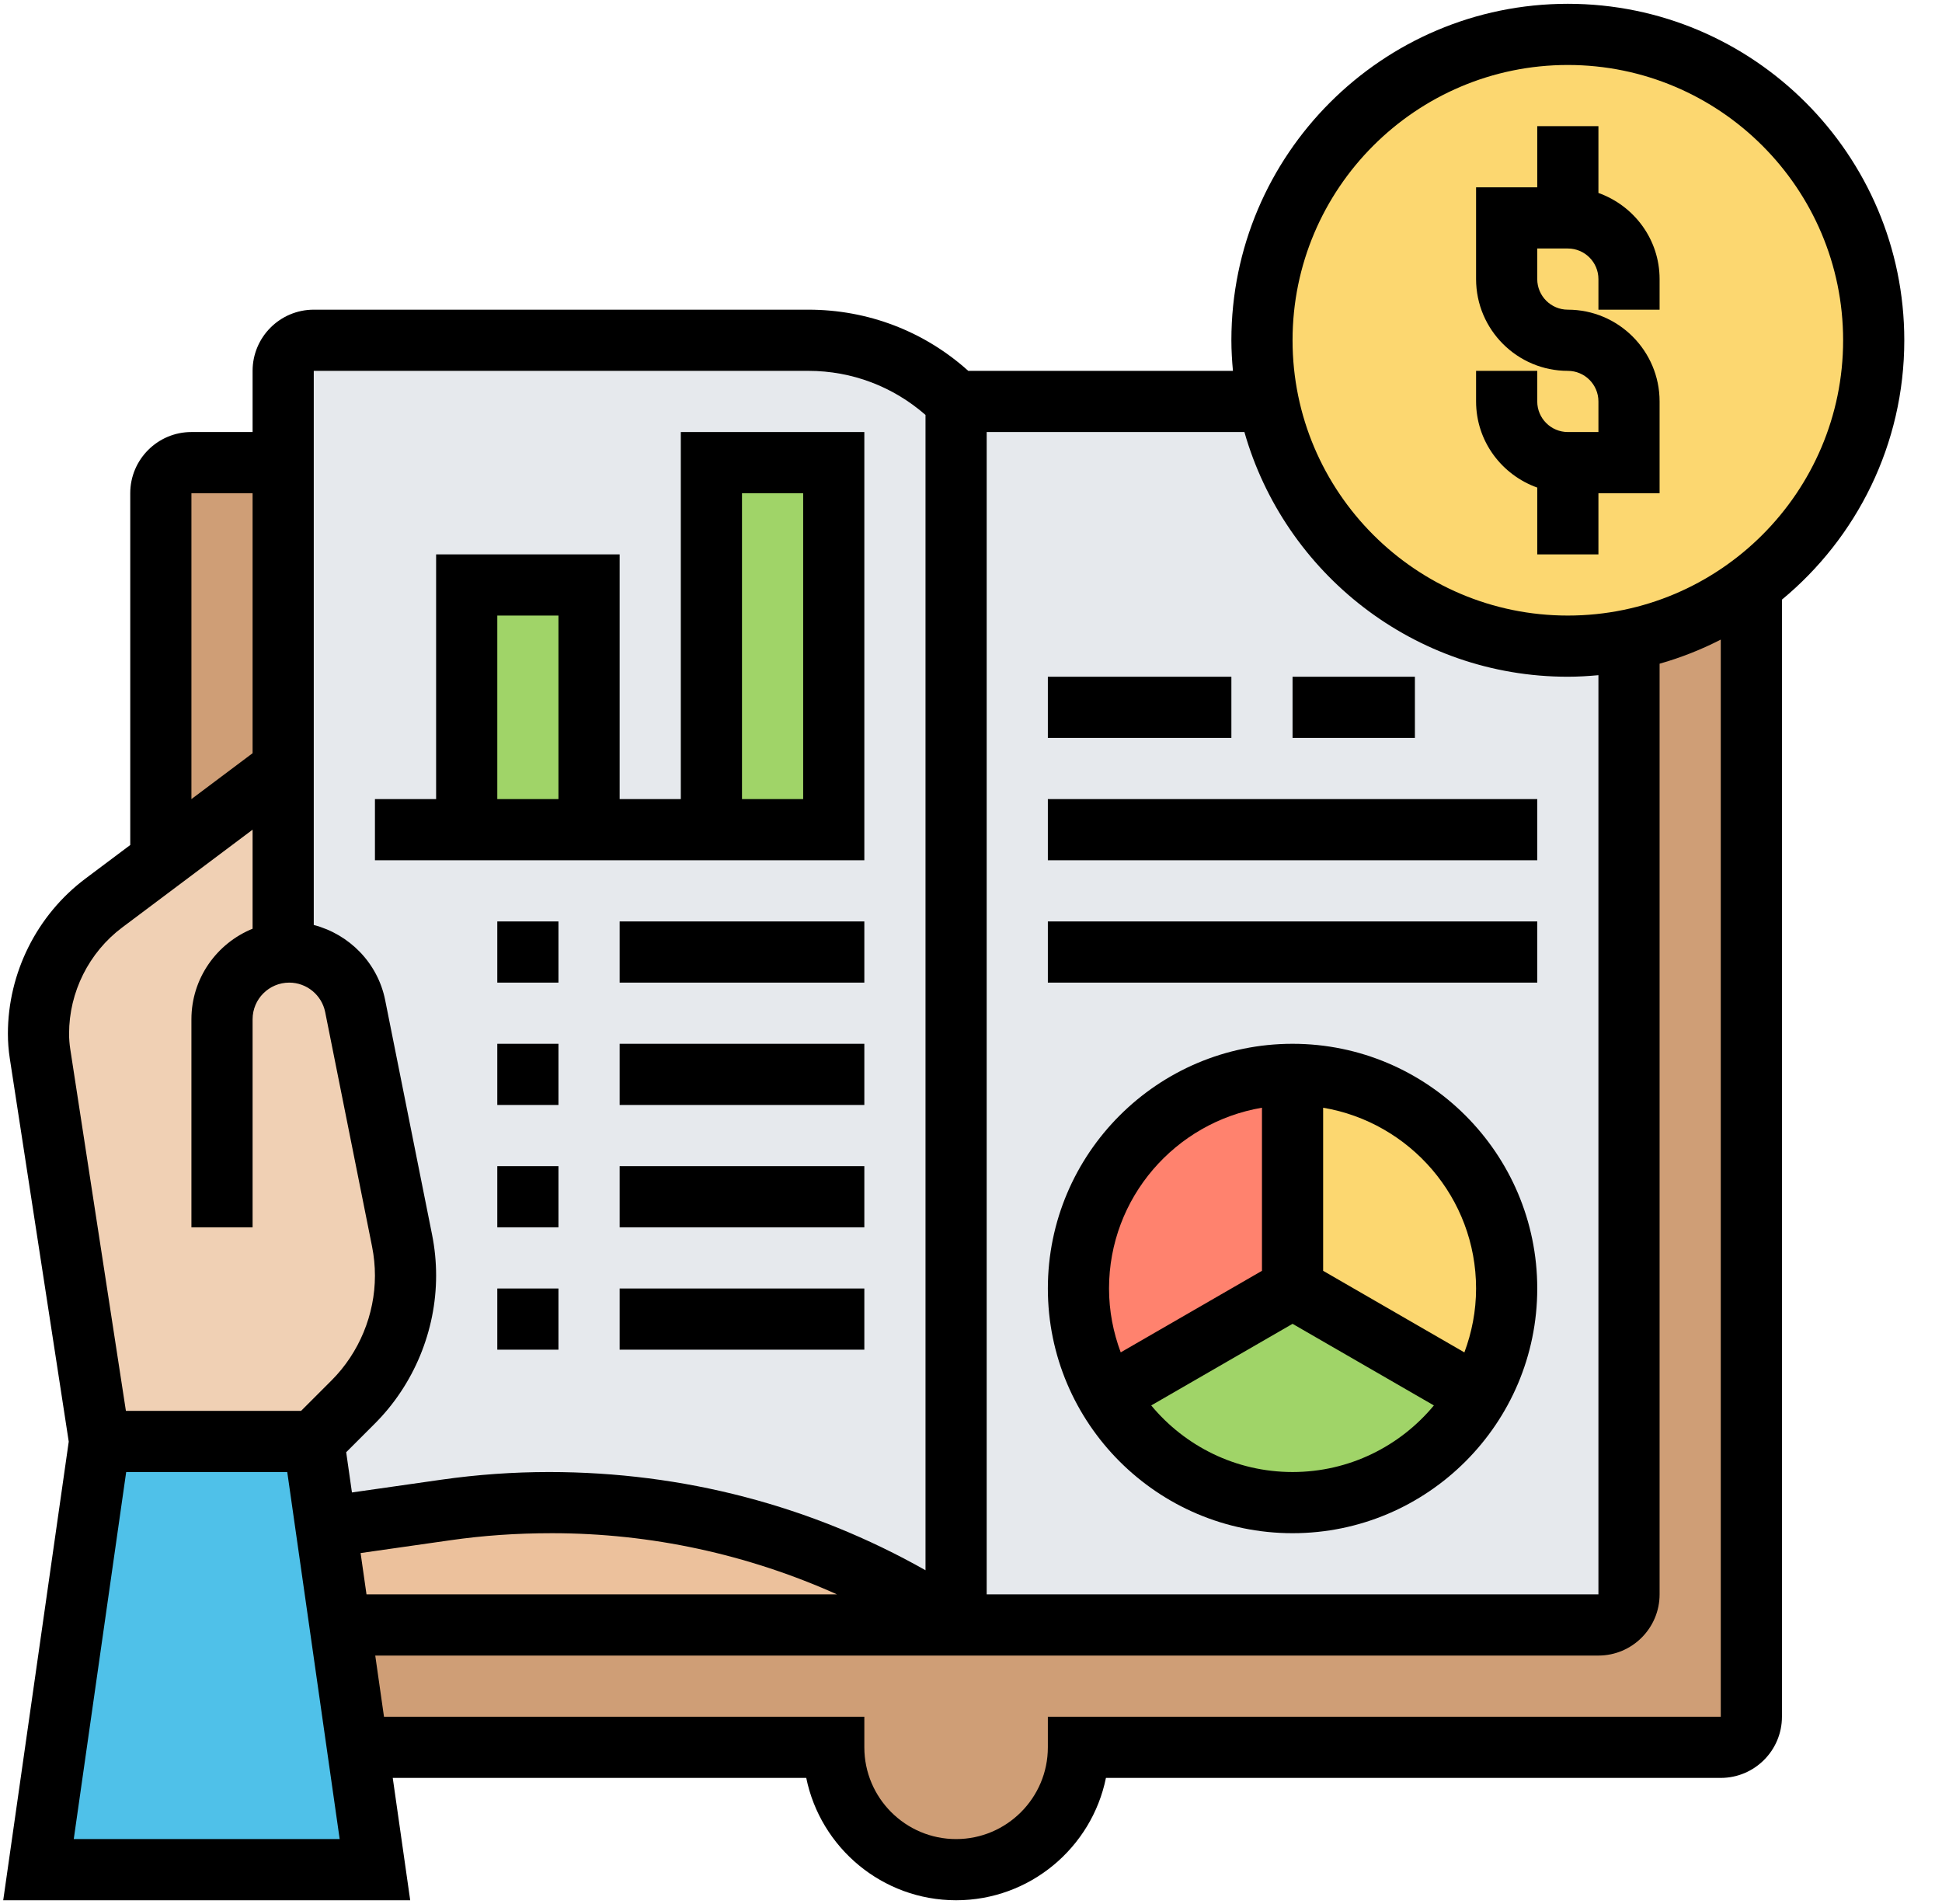 <?xml version="1.0" encoding="UTF-8"?>
<svg width="511px" height="501px" viewBox="219 154 511 501" xmlns="http://www.w3.org/2000/svg" xmlns:xlink="http://www.w3.org/1999/xlink" version="1.1">
 <!-- Generated by Pixelmator Pro 2.1.2 -->
 <g id="manual">
  <g id="group">
   <g id="group-1">
    <path id="Path" d="M679.836 307.919 L679.836 605.71 C679.836 610.136 676.215 613.758 671.788 613.758 L502.772 613.758 C502.772 631.545 488.365 645.952 470.578 645.952 452.791 645.952 438.385 631.545 438.385 613.758 L313.071 613.758 308.484 581.565 470.578 581.565 639.595 581.565 C644.021 581.565 647.643 577.943 647.643 573.516 L647.643 404.5 647.643 322.406 C659.555 319.992 670.5 314.921 679.836 307.919 Z" fill="#cf9e76" fill-opacity="1" stroke="none"/>
   </g>
   <g id="group-2">
    <path id="Path-1" d="M293.514 275.726 L293.514 356.21 261.32 380.355 261.32 283.774 C261.32 279.348 264.942 275.726 269.369 275.726 Z" fill="#cf9e76" fill-opacity="1" stroke="none"/>
   </g>
   <g id="group-3">
    <path id="Path-2" d="M470.578 581.565 L308.484 581.565 304.782 555.81 336.331 551.303 C345.345 550.015 354.44 549.371 363.454 549.371 L364.259 549.371 C402.087 549.371 439.109 560.558 470.578 581.565 Z" fill="#ecc19c" fill-opacity="1" stroke="none"/>
   </g>
   <g id="group-4">
    <path id="Path-3" d="M631.546 324.016 C592.672 324.016 560.157 296.33 552.672 259.629 L470.578 259.629 C460.276 249.327 446.272 243.532 431.705 243.532 L301.562 243.532 C297.136 243.532 293.514 247.154 293.514 251.581 L293.514 275.726 293.514 356.21 293.514 404.581 C294.077 404.5 294.56 404.5 295.124 404.5 303.574 404.5 310.818 410.456 312.428 418.746 L324.822 480.396 C325.385 483.455 325.707 486.513 325.707 489.652 325.707 502.127 320.717 514.119 311.945 522.892 L301.562 533.274 304.782 555.81 336.331 551.303 C345.345 550.015 354.44 549.371 363.454 549.371 L364.259 549.371 C402.087 549.371 439.109 560.558 470.578 581.565 L639.595 581.565 C644.021 581.565 647.643 577.943 647.643 573.516 L647.643 404.5 647.643 322.406 C642.492 323.453 637.1 324.016 631.546 324.016 Z" fill="#e6e9ed" fill-opacity="1" stroke="none"/>
   </g>
   <g id="group-5">
    <path id="Path-4" d="M559.111 493.032 L607.884 521.202 C598.145 538.103 579.956 549.371 559.111 549.371 538.265 549.371 520.076 538.103 510.337 521.202 Z" fill="#a0d468" fill-opacity="1" stroke="none"/>
   </g>
   <g id="group-6">
    <path id="Path-5" d="M615.449 493.032 C615.449 503.334 612.713 512.912 607.884 521.202 L559.111 493.032 559.111 436.694 C590.258 436.694 615.449 461.885 615.449 493.032 Z" fill="#fcd770" fill-opacity="1" stroke="none"/>
   </g>
   <g id="group-7">
    <path id="Path-6" d="M559.111 436.694 L559.111 493.032 510.337 521.202 C505.508 512.912 502.772 503.334 502.772 493.032 502.772 461.885 527.963 436.694 559.111 436.694 Z" fill="#ff826e" fill-opacity="1" stroke="none"/>
   </g>
   <g id="group-8">
    <path id="Path-7" d="M304.782 555.81 L308.484 581.565 313.071 613.758 317.659 645.952 229.127 645.952 245.224 533.274 301.562 533.274 Z" fill="#4fc1e9" fill-opacity="1" stroke="none"/>
   </g>
   <g id="group-9">
    <path id="Path-8" d="M293.514 404.58 C294.077 404.5 294.56 404.5 295.124 404.5 303.574 404.5 310.818 410.456 312.428 418.746 L324.822 480.396 C325.385 483.455 325.707 486.513 325.707 489.652 325.707 502.127 320.717 514.119 311.945 522.892 L301.562 533.274 245.224 533.274 229.529 431.301 C229.288 429.53 229.127 427.76 229.127 425.989 229.127 412.468 235.485 399.751 246.35 391.623 L261.32 380.355 293.514 356.21 Z" fill="#f0d0b4" fill-opacity="1" stroke="none"/>
   </g>
   <g id="group-10">
    <path id="Path-9" d="M406.191 275.726 L438.385 275.726 438.385 372.306 406.191 372.306 Z" fill="#a0d468" fill-opacity="1" stroke="none"/>
   </g>
   <g id="group-11">
    <path id="Path-10" d="M341.804 307.919 L373.998 307.919 373.998 372.306 341.804 372.306 Z" fill="#a0d468" fill-opacity="1" stroke="none"/>
   </g>
   <g id="group-12">
    <path id="Path-11" d="M631.546 163.048 C675.973 163.048 712.03 199.105 712.03 243.532 712.03 269.85 699.394 293.191 679.836 307.919 670.5 314.921 659.555 319.992 647.643 322.406 642.492 323.453 637.1 324.016 631.546 324.016 592.672 324.016 560.157 296.33 552.672 259.629 551.626 254.478 551.062 249.086 551.062 243.532 551.062 199.105 587.119 163.048 631.546 163.048 Z" fill="#fcd770" fill-opacity="1" stroke="none"/>
   </g>
  </g>
  <g id="group-13">
   <path id="Path-12" d="M623.498 282.293 L623.498 299.871 639.595 299.871 639.595 283.774 655.691 283.774 655.691 259.629 C655.691 246.317 644.858 235.484 631.546 235.484 627.112 235.484 623.498 231.878 623.498 227.435 L623.498 219.387 631.546 219.387 C635.981 219.387 639.595 222.993 639.595 227.435 L639.595 235.484 655.691 235.484 655.691 227.435 C655.691 216.956 648.939 208.103 639.595 204.771 L639.595 187.194 623.498 187.194 623.498 203.29 607.401 203.29 607.401 227.435 C607.401 240.747 618.234 251.581 631.546 251.581 635.981 251.581 639.595 255.186 639.595 259.629 L639.595 267.677 631.546 267.677 C627.112 267.677 623.498 264.072 623.498 259.629 L623.498 251.581 607.401 251.581 607.401 259.629 C607.401 270.108 614.154 278.961 623.498 282.293 Z" fill="#000000" fill-opacity="1" stroke="none"/>
   <path id="Path-13" d="M720.078 243.532 C720.078 194.719 680.36 155 631.546 155 582.733 155 543.014 194.719 543.014 243.532 543.014 246.253 543.183 248.925 543.424 251.581 L473.782 251.581 C462.208 241.174 447.399 235.484 431.713 235.484 L301.562 235.484 C292.685 235.484 285.465 242.703 285.465 251.581 L285.465 267.677 269.369 267.677 C260.491 267.677 253.272 274.897 253.272 283.774 L253.272 376.339 241.489 385.176 C228.708 394.745 221.078 410.013 221.078 425.989 221.078 428.17 221.247 430.351 221.577 432.5 L237.087 533.323 219.847 654 326.939 654 322.343 621.806 431.149 621.806 C434.884 640.149 451.15 654 470.578 654 490.007 654 506.273 640.149 510.007 621.806 L671.788 621.806 C680.665 621.806 687.885 614.587 687.885 605.71 L687.885 311.775 C707.531 295.517 720.078 270.961 720.078 243.532 Z M631.546 171.097 C671.482 171.097 703.982 203.588 703.982 243.532 703.982 283.476 671.482 315.968 631.546 315.968 591.61 315.968 559.111 283.476 559.111 243.532 559.111 203.588 591.61 171.097 631.546 171.097 Z M631.546 332.065 C634.266 332.065 636.939 331.896 639.595 331.654 L639.595 573.516 478.627 573.516 478.627 267.677 546.443 267.677 C556.994 304.781 591.111 332.065 631.546 332.065 Z M313.884 562.643 L337.498 559.271 C346.086 558.039 354.818 557.419 364.251 557.419 390.32 557.419 415.761 562.989 439.246 573.516 L315.438 573.516 Z M431.713 251.581 C443.174 251.581 453.983 255.709 462.53 263.178 L462.53 567.166 C432.574 550.224 398.803 541.323 363.47 541.323 354.062 541.323 344.557 541.999 335.221 543.327 L311.607 546.699 310.094 536.115 317.619 528.59 C327.872 518.353 333.756 504.155 333.756 489.644 333.756 486.03 333.402 482.392 332.685 478.835 L320.347 417.136 C318.383 407.341 310.898 399.824 301.562 397.377 L301.562 251.581 Z M269.369 283.774 L285.465 283.774 285.465 352.185 269.369 364.258 Z M251.147 398.045 L285.465 372.306 285.465 398.367 C276.041 402.198 269.369 411.414 269.369 422.198 L269.369 476.935 285.465 476.935 285.465 422.19 C285.465 416.87 289.796 412.548 295.107 412.548 299.687 412.548 303.663 415.808 304.564 420.299 L316.902 481.99 C317.401 484.501 317.659 487.085 317.659 489.644 317.659 499.906 313.498 509.958 306.238 517.218 L298.23 525.226 252.129 525.226 237.489 430.038 C237.28 428.702 237.175 427.341 237.175 425.989 237.175 415.051 242.399 404.605 251.147 398.045 Z M238.407 637.903 L252.202 541.323 294.584 541.323 308.379 637.903 Z M671.788 605.71 L494.724 605.71 494.724 613.758 C494.724 627.07 483.89 637.903 470.578 637.903 457.266 637.903 446.433 627.07 446.433 613.758 L446.433 605.71 320.041 605.71 317.74 589.613 639.595 589.613 C648.472 589.613 655.691 582.393 655.691 573.516 L655.691 328.636 C661.309 327.042 666.685 324.909 671.788 322.294 Z" fill="#000000" fill-opacity="1" stroke="none"/>
   <path id="Path-14" d="M559.111 428.645 C523.609 428.645 494.724 457.531 494.724 493.032 494.724 528.534 523.609 557.419 559.111 557.419 594.612 557.419 623.498 528.534 623.498 493.032 623.498 457.531 594.612 428.645 559.111 428.645 Z M551.062 445.466 L551.062 488.38 513.895 509.837 C511.939 504.598 510.82 498.948 510.82 493.032 510.82 469.153 528.261 449.321 551.062 445.466 Z M559.111 541.323 C544.165 541.323 530.788 534.498 521.919 523.801 L559.111 502.328 596.302 523.801 C587.433 534.498 574.057 541.323 559.111 541.323 Z M604.326 509.845 L567.159 488.38 567.159 445.466 C589.96 449.313 607.401 469.145 607.401 493.032 607.401 498.948 606.282 504.598 604.326 509.845 Z" fill="#000000" fill-opacity="1" stroke="none"/>
   <path id="Path-15" d="M494.724 396.452 L623.498 396.452 623.498 412.548 494.724 412.548 Z" fill="#000000" fill-opacity="1" stroke="none"/>
   <path id="Path-16" d="M494.724 364.258 L623.498 364.258 623.498 380.355 494.724 380.355 Z" fill="#000000" fill-opacity="1" stroke="none"/>
   <path id="Path-17" d="M494.724 332.065 L543.014 332.065 543.014 348.161 494.724 348.161 Z" fill="#000000" fill-opacity="1" stroke="none"/>
   <path id="Path-18" d="M559.111 332.065 L591.304 332.065 591.304 348.161 559.111 348.161 Z" fill="#000000" fill-opacity="1" stroke="none"/>
   <path id="Path-19" d="M446.433 267.677 L398.143 267.677 398.143 364.258 382.046 364.258 382.046 299.871 333.756 299.871 333.756 364.258 317.659 364.258 317.659 380.355 446.433 380.355 Z M349.853 315.968 L365.949 315.968 365.949 364.258 349.853 364.258 Z M430.336 364.258 L414.24 364.258 414.24 283.774 430.336 283.774 Z" fill="#000000" fill-opacity="1" stroke="none"/>
   <path id="Path-20" d="M349.853 396.452 L365.949 396.452 365.949 412.548 349.853 412.548 Z" fill="#000000" fill-opacity="1" stroke="none"/>
   <path id="Path-21" d="M382.046 396.452 L446.433 396.452 446.433 412.548 382.046 412.548 Z" fill="#000000" fill-opacity="1" stroke="none"/>
   <path id="Path-22" d="M349.853 428.645 L365.949 428.645 365.949 444.742 349.853 444.742 Z" fill="#000000" fill-opacity="1" stroke="none"/>
   <path id="Path-23" d="M382.046 428.645 L446.433 428.645 446.433 444.742 382.046 444.742 Z" fill="#000000" fill-opacity="1" stroke="none"/>
   <path id="Path-24" d="M349.853 460.839 L365.949 460.839 365.949 476.935 349.853 476.935 Z" fill="#000000" fill-opacity="1" stroke="none"/>
   <path id="Path-25" d="M382.046 460.839 L446.433 460.839 446.433 476.935 382.046 476.935 Z" fill="#000000" fill-opacity="1" stroke="none"/>
   <path id="Path-26" d="M349.853 493.032 L365.949 493.032 365.949 509.129 349.853 509.129 Z" fill="#000000" fill-opacity="1" stroke="none"/>
   <path id="Path-27" d="M382.046 493.032 L446.433 493.032 446.433 509.129 382.046 509.129 Z" fill="#000000" fill-opacity="1" stroke="none"/>
  </g>
 </g>
</svg>
